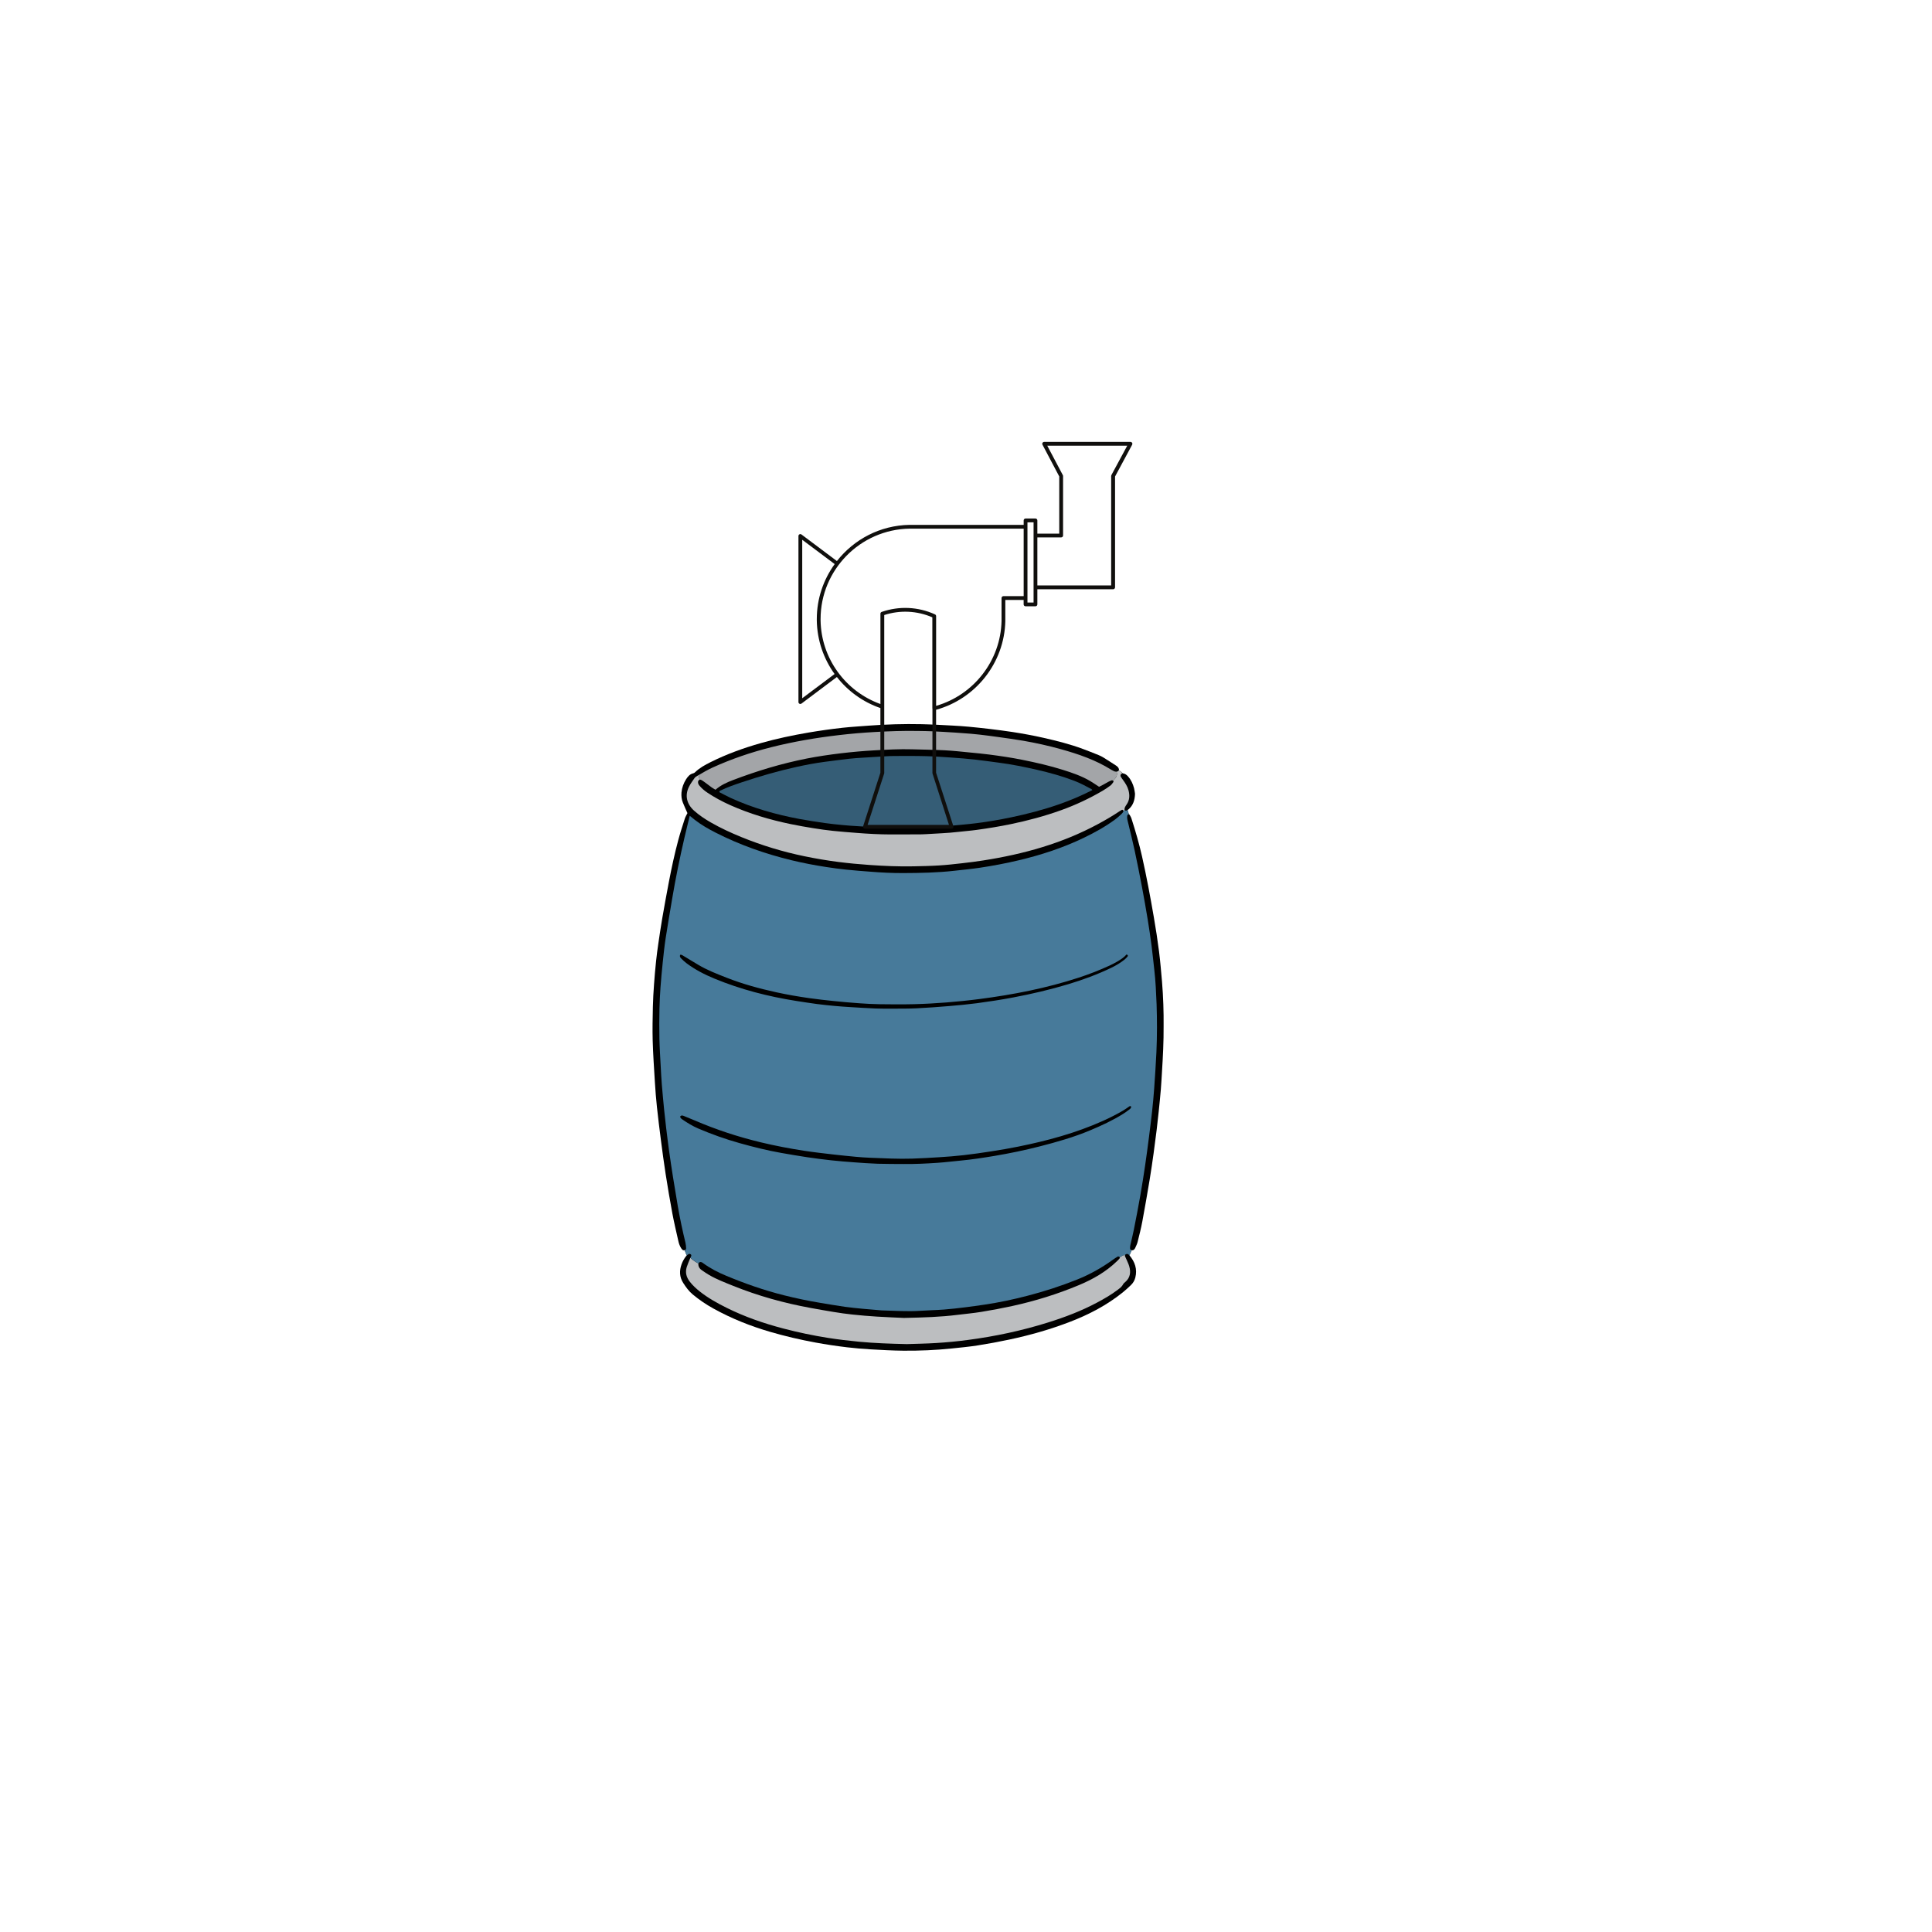 <svg xmlns="http://www.w3.org/2000/svg" xmlns:xlink="http://www.w3.org/1999/xlink" width="1024" zoomAndPan="magnify" viewBox="0 0 768 768" height="1024" preserveAspectRatio="xMidYMid meet" version="1.0"><defs><clipPath id="7b0c41abb1"><path d="M 259.391 287.5 L 462.641 287.5 L 462.641 537 L 259.391 537 Z M 259.391 287.5 " clip-rule="nonzero"/></clipPath><clipPath id="0d5c90f9ab"><path d="M 317.484 175.664 L 450.148 175.664 L 450.148 329.414 L 317.484 329.414 Z M 317.484 175.664 " clip-rule="nonzero"/></clipPath></defs><g clip-path="url(#7b0c41abb1)"><path fill="#000000" d="M 462.555 407.77 C 462.594 414.199 462.281 420.008 461.918 425.82 C 461.77 428.215 461.656 430.613 461.457 432.996 C 461.211 436.012 460.898 439.016 460.586 442.031 C 460.34 444.48 460.062 446.914 459.766 449.344 C 459.391 452.398 458.992 455.465 458.57 458.508 C 458.082 461.961 457.598 465.398 457.023 468.836 C 456.09 474.41 455.133 479.973 454.098 485.523 C 453.586 488.266 452.891 490.984 452.219 493.691 C 452.02 494.512 451.609 495.281 451.27 496.062 C 451.16 496.324 450.984 496.559 450.773 496.746 C 450.523 496.969 450.199 497.07 449.863 496.969 C 449.566 497.664 449.242 498.336 448.98 499.031 C 451.121 501.586 452.168 504.469 451.309 507.855 C 451.012 509.047 450.387 510.078 449.492 510.91 C 448.445 511.891 447.41 512.871 446.289 513.766 C 440.039 518.793 433.016 522.469 425.555 525.363 C 417.645 528.43 409.512 530.738 401.219 532.5 C 397.023 533.395 392.801 534.176 388.566 534.836 C 385.18 535.367 381.754 535.68 378.34 536.039 C 371.953 536.711 365.539 536.969 359.125 536.922 C 354.777 536.883 350.418 536.633 346.07 536.387 C 342.934 536.199 339.781 535.941 336.656 535.566 C 332.461 535.059 328.273 534.438 324.102 533.668 C 318.074 532.551 312.121 531.172 306.242 529.457 C 298.359 527.164 290.777 524.145 283.59 520.16 C 280.676 518.547 277.938 516.695 275.371 514.562 C 273.801 513.258 272.645 511.633 271.57 509.957 C 270.09 507.633 270.004 505.125 270.938 502.555 C 271.348 501.414 271.934 500.371 272.668 499.414 C 272.77 499.289 272.879 499.168 273.004 499.055 C 272.645 498.383 272.406 497.676 272.184 496.957 C 271.848 497.082 271.508 497.008 271.25 496.77 C 271.035 496.586 270.875 496.348 270.727 496.102 C 270.203 495.27 269.879 494.348 269.668 493.406 C 268.855 489.73 267.961 486.07 267.273 482.371 C 266.305 477.156 265.418 471.914 264.598 466.676 C 263.898 462.219 263.316 457.75 262.73 453.281 C 262.156 448.863 261.609 444.441 261.137 440.023 C 260.785 436.73 260.523 433.43 260.324 430.129 C 259.988 424.652 259.617 419.176 259.453 413.703 C 259.328 409.195 259.43 404.676 259.527 400.172 C 259.59 397.203 259.777 394.234 259.988 391.27 C 260.203 388.191 260.477 385.125 260.801 382.059 C 261.035 379.734 261.359 377.414 261.695 375.094 C 262.184 371.766 262.668 368.426 263.242 365.109 C 264.074 360.27 264.957 355.453 265.879 350.621 C 266.953 345.023 268.148 339.438 269.629 333.926 C 270.402 331.055 271.324 328.238 272.23 325.406 C 272.469 324.664 272.906 323.98 273.266 323.223 C 272.68 321.895 272.031 320.504 271.461 319.078 C 270.938 317.785 270.789 316.445 270.898 315.043 C 271.074 313.117 271.723 311.367 272.742 309.754 C 273.426 308.684 274.238 307.715 275.57 307.406 C 275.832 307.344 276.105 307.184 276.293 306.996 C 278.074 305.246 280.238 304.078 282.445 302.973 C 288.859 299.758 295.57 297.352 302.469 295.387 C 308.699 293.625 315.012 292.297 321.387 291.203 C 325.91 290.434 330.441 289.801 334.988 289.293 C 338.402 288.922 341.836 288.734 345.262 288.461 C 352.301 287.926 359.336 287.73 366.383 287.879 C 370.445 287.965 374.504 288.211 378.578 288.422 C 380.746 288.535 382.922 288.684 385.09 288.883 C 387.879 289.145 390.672 289.441 393.461 289.777 C 396.473 290.137 399.477 290.523 402.477 290.98 C 406.598 291.625 410.707 292.359 414.781 293.289 C 420.086 294.496 425.355 295.812 430.449 297.711 C 432.539 298.48 434.609 299.312 436.676 300.145 C 437.359 300.418 438.031 300.75 438.668 301.148 C 440.324 302.168 441.941 303.234 443.586 304.289 C 444.121 304.637 444.598 305.035 444.781 305.691 C 444.832 305.855 444.82 306.016 444.77 306.164 C 445.332 306.551 445.879 306.961 446.379 307.43 C 446.391 307.43 446.402 307.43 446.426 307.43 C 447.262 307.555 447.895 308.039 448.434 308.66 C 449.629 310.012 450.363 311.629 450.812 313.352 C 451.023 314.172 451.098 315.027 451.184 315.539 C 451.109 318.094 450.438 320.031 448.793 321.57 C 448.633 321.734 448.434 321.855 448.234 321.98 C 448.434 322.539 448.582 323.109 448.73 323.695 C 448.844 323.719 448.992 323.805 449.043 323.895 C 449.316 324.391 449.629 324.887 449.789 325.422 C 451.371 330.359 452.828 335.34 453.973 340.418 C 455.781 348.438 457.273 356.52 458.668 364.602 C 459.453 369.098 460.141 373.613 460.723 378.133 C 461.234 382.156 461.559 386.191 461.918 390.227 C 462.418 396.258 462.605 402.316 462.555 407.77 Z M 462.555 407.77 " fill-opacity="1" fill-rule="nonzero"/></g><path fill="#a3a5a8" d="M 278.16 309.953 C 277.949 309.332 277.773 308.711 277.75 308.102 C 279.555 307.02 281.375 305.977 283.293 305.098 C 290.766 301.707 298.496 299.074 306.441 297.066 C 315.371 294.805 324.453 293.266 333.617 292.199 C 338.289 291.652 342.957 291.254 347.652 290.992 C 353.422 290.66 359.211 290.461 365.004 290.57 C 366.945 290.609 368.898 290.609 370.844 290.707 C 373.871 290.844 376.91 291.043 379.934 291.23 C 381.941 291.355 383.934 291.516 385.926 291.676 C 387.184 291.777 388.441 291.898 389.688 292.051 C 392.016 292.336 394.344 292.621 396.672 292.957 C 400.012 293.426 403.359 293.875 406.688 294.445 C 411.754 295.328 416.785 296.43 421.742 297.82 C 428.703 299.758 435.516 302.094 441.695 305.953 C 442.031 306.164 442.391 306.34 442.754 306.523 C 443.09 306.699 443.438 306.762 443.785 306.75 C 443.824 306.809 443.848 306.883 443.887 306.945 C 444.32 308.164 443.551 309.441 442.453 310.336 C 442.305 310.223 442.094 310.125 441.969 310.176 C 441.434 310.359 440.91 310.598 440.41 310.871 C 439.215 311.527 438.059 312.262 436.898 312.758 C 435.652 311.949 434.531 311.168 433.363 310.473 C 429.988 308.484 426.312 307.219 422.602 306.055 C 417.246 304.363 411.793 303.121 406.301 302.02 C 401.977 301.148 397.621 300.516 393.25 299.945 C 390.695 299.609 388.129 299.375 385.562 299.125 C 382.262 298.801 378.949 298.43 375.637 298.258 C 371.293 298.031 366.934 297.996 362.586 297.859 C 357.594 297.711 352.621 297.996 347.641 298.27 C 343.133 298.516 338.625 298.926 334.129 299.461 C 329.645 300.008 325.176 300.652 320.742 301.52 C 310.68 303.508 300.891 306.461 291.312 310.113 C 288.848 311.043 286.469 312.148 284.414 313.938 C 283.926 313.637 283.414 313.367 282.953 313.043 C 281.984 312.348 281.023 311.602 280.066 310.895 C 279.656 310.598 279.23 310.285 278.781 310.051 C 278.57 309.914 278.348 309.902 278.16 309.953 Z M 278.16 309.953 " fill-opacity="1" fill-rule="nonzero"/><path fill="#bcbec0" d="M 447.199 498.883 C 447.148 499.016 447.137 499.191 447.176 499.289 C 447.375 499.824 447.66 500.32 447.883 500.855 C 448.246 501.699 448.645 502.52 448.895 503.387 C 449.578 505.758 449.277 507.918 447.297 509.633 C 447 509.895 446.637 510.152 446.477 510.488 C 446.004 511.469 445.168 512.055 444.348 512.688 C 441.742 514.672 438.918 516.301 436.039 517.824 C 429.863 521.117 423.336 523.598 416.676 525.684 C 406.227 528.961 395.566 531.234 384.703 532.66 C 380.559 533.207 376.398 533.605 372.227 533.867 C 368.164 534.125 364.094 534.176 360.492 534.301 C 353.844 534.152 347.668 533.941 341.488 533.355 C 337.328 532.961 333.184 532.465 329.059 531.816 C 323.133 530.875 317.254 529.645 311.438 528.117 C 303.668 526.082 296.117 523.488 288.922 519.91 C 285.121 518.023 281.422 515.965 278.098 513.32 C 276.664 512.176 275.332 510.938 274.199 509.484 C 272.855 507.746 272.32 505.832 272.98 503.699 C 273.316 502.617 273.789 501.574 274.211 500.52 C 274.285 500.348 274.363 500.172 274.438 500 C 275.344 500.918 276.453 501.648 277.637 502.246 C 277.602 502.355 277.574 502.48 277.586 502.617 C 277.602 502.891 277.676 503.176 277.762 503.449 C 277.973 504.07 278.422 504.531 278.945 504.891 C 279.93 505.574 280.914 506.27 281.957 506.863 C 284.934 508.59 288.148 509.805 291.336 511.098 C 301.352 515.133 311.688 518.012 322.297 519.938 C 325.285 520.484 328.262 521.016 331.25 521.5 C 333.793 521.91 336.344 522.297 338.898 522.555 C 342.086 522.891 345.289 523.164 348.488 523.363 C 352.484 523.613 356.496 523.762 359.359 523.898 C 367.207 523.723 373.906 523.523 380.57 522.68 C 383.746 522.281 386.945 522.012 390.109 521.488 C 394.23 520.816 398.34 520.047 402.414 519.156 C 411.48 517.168 420.336 514.438 428.902 510.848 C 434.434 508.539 439.59 505.598 443.938 501.414 C 444.309 501.055 444.684 500.707 445.008 500.309 C 445.117 500.16 445.168 499.984 445.133 499.824 C 445.793 499.34 446.488 498.844 447.199 498.883 Z M 448.594 314.148 C 448.195 312.633 447.348 311.34 446.438 310.086 C 446.102 309.629 445.754 309.168 445.492 308.672 C 445.379 308.461 445.43 308.102 445.531 307.879 C 445.68 307.566 446.004 307.418 446.352 307.457 C 445.855 306.996 445.305 306.574 444.746 306.191 C 444.672 306.414 444.496 306.598 444.262 306.66 C 444.098 306.699 443.949 306.723 443.801 306.723 C 443.836 306.785 443.859 306.859 443.898 306.922 C 444.336 308.137 443.562 309.418 442.465 310.312 C 442.504 310.336 442.527 310.359 442.566 310.387 C 442.652 310.473 442.68 310.758 442.602 310.859 C 442.23 311.355 441.883 311.898 441.395 312.273 C 440.398 313.031 439.34 313.738 438.258 314.371 C 433.016 317.438 427.535 320.008 421.805 322.066 C 415.277 324.414 408.605 326.191 401.816 327.605 C 397.332 328.535 392.812 329.27 388.277 329.891 C 385.789 330.238 383.273 330.41 380.77 330.707 C 376.559 331.207 372.312 331.305 368.09 331.59 C 367.008 331.664 365.91 331.676 364.828 331.676 C 361.215 331.691 357.605 331.703 354.004 331.703 C 349.535 331.691 345.074 331.453 340.617 331.094 C 337.48 330.844 334.34 330.621 331.203 330.285 C 328.586 330.012 325.973 329.652 323.379 329.23 C 320.328 328.734 317.289 328.215 314.266 327.582 C 306.008 325.867 297.961 323.484 290.254 320.043 C 287.066 318.617 283.988 316.965 281.086 315.016 C 279.941 314.246 278.906 313.34 278.023 312.285 C 277.688 311.875 277.461 311.441 277.477 310.883 C 277.488 310.41 277.762 310.062 278.137 309.949 C 277.922 309.332 277.75 308.711 277.723 308.102 C 277.414 308.289 277.113 308.473 276.805 308.66 C 276.566 308.809 276.316 308.984 276.156 309.207 C 275.383 310.336 274.535 311.441 273.926 312.656 C 272.082 316.258 273.055 319.695 275.895 322.242 C 277.91 324.043 280.141 325.531 282.48 326.887 C 286.406 329.145 290.504 331.031 294.688 332.746 C 302.809 336.059 311.164 338.594 319.758 340.367 C 324.238 341.297 328.75 342.055 333.293 342.641 C 337.379 343.16 341.488 343.547 345.598 343.832 C 351.426 344.242 357.27 344.5 363.109 344.379 C 366.484 344.305 369.871 344.242 373.246 344.031 C 376.336 343.844 379.41 343.496 382.477 343.148 C 385.316 342.824 388.156 342.465 390.98 342.02 C 406.848 339.535 422.168 335.289 436.391 327.629 C 439.367 326.027 442.281 324.34 445.082 322.453 C 445.406 322.23 445.754 322.043 446.055 321.871 C 446.402 321.98 446.59 322.145 446.578 322.379 C 446.75 322.266 446.926 322.145 447.098 322.031 C 447.035 321.945 447.012 321.844 447.012 321.746 C 447.023 321.473 447.062 321.176 447.176 320.926 C 447.336 320.566 447.547 320.219 447.785 319.895 C 449.078 318.094 449.129 316.145 448.594 314.148 Z M 448.594 314.148 " fill-opacity="1" fill-rule="nonzero"/><path fill="#477a9a" d="M 459.766 399.277 C 459.578 394.656 459.379 390.039 458.844 385.434 C 458.469 382.254 458.172 379.078 457.762 375.91 C 457.312 372.461 456.801 369.02 456.242 365.582 C 455.531 361.301 454.797 357.027 453.988 352.77 C 453.051 347.84 452.082 342.914 451.023 338.008 C 450.188 334.109 449.203 330.238 448.27 326.352 C 448.094 325.617 447.957 324.898 448.121 324.152 C 448.156 323.969 448.383 323.781 448.57 323.695 C 448.594 323.684 448.645 323.684 448.707 323.695 C 448.57 323.125 448.418 322.539 448.207 321.98 C 448.07 322.066 447.922 322.145 447.785 322.219 C 447.574 322.328 447.297 322.203 447.148 321.992 C 446.977 322.117 446.801 322.23 446.625 322.34 C 446.625 322.43 446.602 322.527 446.539 322.641 C 446.34 322.988 446.102 323.32 445.816 323.582 C 445.02 324.316 444.211 325.059 443.34 325.707 C 439.414 328.598 435.168 330.957 430.773 333.066 C 422.539 337.027 413.91 339.848 405.043 341.957 C 399.859 343.188 394.629 344.18 389.375 344.961 C 386.098 345.445 382.785 345.754 379.484 346.129 C 372.648 346.91 365.773 347.035 358.898 347.059 C 354.602 347.07 350.305 346.859 346.023 346.512 C 342.773 346.254 339.508 346.027 336.27 345.68 C 333.594 345.406 330.93 345.035 328.273 344.625 C 323.691 343.918 319.145 343.051 314.637 341.957 C 304.152 339.41 294.027 335.859 284.398 330.945 C 281.547 329.492 278.758 327.891 276.219 325.918 C 275.559 325.406 274.91 324.875 274.188 324.289 C 273.453 327.293 272.73 330.164 272.07 333.043 C 270.203 341.102 268.547 349.207 267.176 357.375 C 266.305 362.613 265.383 367.844 264.586 373.082 C 264.098 376.297 263.762 379.535 263.426 382.777 C 263.09 386.016 262.793 389.258 262.555 392.496 C 262.355 395.293 262.207 398.086 262.145 400.879 C 262.07 404.875 262.031 408.871 262.121 412.871 C 262.207 416.633 262.457 420.406 262.656 424.168 C 262.781 426.504 262.902 428.848 263.09 431.184 C 263.363 434.535 263.688 437.887 264.012 441.238 C 264.25 443.621 264.523 446.008 264.809 448.391 C 265.184 451.445 265.559 454.512 265.98 457.562 C 266.465 461.066 267 464.566 267.551 468.066 C 268.16 471.902 268.793 475.727 269.453 479.551 C 270.289 484.395 271.309 489.184 272.469 493.965 C 272.645 494.672 272.691 495.43 272.742 496.164 C 272.77 496.523 272.566 496.82 272.207 496.957 C 272.195 496.957 272.184 496.957 272.184 496.969 C 272.418 497.688 272.645 498.398 273.004 499.066 C 273.254 498.844 273.551 498.645 273.84 498.473 C 273.977 498.383 274.285 498.457 274.473 498.547 C 274.746 498.684 274.871 498.98 274.773 499.277 C 274.684 499.527 274.574 499.773 274.461 500.012 C 275.371 500.93 276.48 501.66 277.66 502.258 C 277.836 501.773 278.371 501.512 278.895 501.75 C 279.105 501.836 279.293 501.973 279.48 502.109 C 282.309 504.184 285.41 505.785 288.648 507.125 C 296.156 510.254 303.805 512.934 311.699 514.91 C 316.418 516.09 321.176 517.094 325.973 517.887 C 329.246 518.434 332.508 518.992 335.797 519.465 C 338.238 519.812 340.691 520.035 343.133 520.273 C 345.238 520.484 347.355 520.633 349.461 520.816 C 349.809 520.844 350.145 520.895 350.492 520.906 C 355.586 521.027 360.68 521.402 365.785 521.066 C 368.926 520.855 372.09 520.805 375.227 520.57 C 378.078 520.359 380.918 520.012 383.758 519.664 C 386.312 519.352 388.863 518.992 391.406 518.609 C 397.121 517.766 402.773 516.559 408.367 515.105 C 415.129 513.355 421.754 511.207 428.242 508.613 C 433.262 506.602 437.934 503.973 442.316 500.816 C 442.965 500.348 443.637 499.91 444.32 499.5 C 444.473 499.414 444.781 499.477 444.945 499.59 C 445.059 499.664 445.117 499.75 445.145 499.863 C 445.816 499.352 446.516 498.867 447.223 498.906 C 447.25 498.82 447.297 498.758 447.348 498.707 C 447.547 498.547 447.859 498.434 448.109 498.457 C 448.371 498.496 448.656 498.672 448.832 498.883 C 448.879 498.941 448.93 499.004 448.992 499.066 C 449.254 498.371 449.578 497.703 449.875 497.008 C 449.863 497.008 449.852 496.992 449.828 496.992 C 449.465 496.871 449.23 496.609 449.215 496.25 C 449.203 495.852 449.23 495.441 449.316 495.059 C 449.766 492.996 450.301 490.949 450.711 488.887 C 451.609 484.355 452.492 479.812 453.289 475.27 C 454 471.219 454.633 467.16 455.23 463.102 C 455.781 459.375 456.266 455.641 456.75 451.902 C 457.188 448.5 457.609 445.113 457.984 441.711 C 458.309 438.707 458.594 435.688 458.805 432.672 C 459.141 427.895 459.453 423.102 459.691 418.309 C 459.852 415.055 459.891 411.805 459.914 408.551 C 459.891 405.434 459.891 402.355 459.766 399.277 Z M 270.414 379.512 C 271 379.461 271.387 379.809 271.809 380.059 C 273.727 381.211 275.621 382.367 277.539 383.508 C 281.086 385.633 284.934 387.109 288.77 388.625 C 295.223 391.168 301.898 392.98 308.66 394.461 C 312.969 395.402 317.305 396.148 321.664 396.77 C 324.887 397.227 328.137 397.59 331.375 397.922 C 334.789 398.27 338.215 398.582 341.637 398.816 C 344.266 399.004 346.906 399.152 349.535 399.188 C 354.18 399.25 358.824 399.289 363.457 399.176 C 367.691 399.066 371.926 398.828 376.148 398.496 C 380.543 398.148 384.93 397.711 389.301 397.141 C 402.715 395.402 415.938 392.832 428.828 388.625 C 433.027 387.258 437.109 385.645 441.121 383.809 C 442.156 383.324 443.176 382.789 444.16 382.219 C 445.492 381.438 446.789 380.605 447.836 379.398 C 448.344 379.609 448.457 379.922 448.27 380.156 C 447.883 380.641 447.449 381.113 446.961 381.5 C 445.395 382.754 443.676 383.77 441.867 384.652 C 436.289 387.344 430.5 389.48 424.582 391.258 C 417.395 393.418 410.109 395.117 402.738 396.508 C 397.957 397.414 393.148 398.148 388.328 398.793 C 384.641 399.277 380.93 399.625 377.219 399.934 C 372.934 400.293 368.652 400.605 364.367 400.816 C 361.34 400.965 358.289 400.941 355.262 400.953 C 352.859 400.965 350.445 400.988 348.039 400.891 C 344.602 400.754 341.176 400.531 337.754 400.32 C 335.746 400.195 333.754 400.059 331.762 399.871 C 329.422 399.648 327.094 399.426 324.762 399.113 C 321.984 398.742 319.223 398.309 316.445 397.875 C 305.336 396.121 294.512 393.344 284.09 389.047 C 280.09 387.395 276.293 385.457 272.855 382.863 C 272.082 382.281 271.387 381.598 270.699 380.914 C 270.312 380.543 270.113 380.07 270.414 379.512 Z M 448.969 441.016 C 448.145 441.637 447.312 442.246 446.453 442.789 C 442.316 445.387 437.91 447.41 433.426 449.297 C 426.875 452.051 420.051 453.988 413.188 455.738 C 407.309 457.242 401.379 458.469 395.402 459.477 C 390.945 460.223 386.484 460.918 381.977 461.34 C 378.902 461.625 375.836 462.02 372.75 462.23 C 368.289 462.543 363.832 462.754 359.359 462.715 C 355.859 462.68 352.375 462.715 348.875 462.605 C 345.785 462.504 342.695 462.27 339.621 462.047 C 336.543 461.824 333.457 461.574 330.379 461.238 C 327.191 460.891 324.016 460.48 320.852 460.012 C 317.402 459.5 313.965 458.895 310.527 458.297 C 304.949 457.316 299.457 455.938 294.016 454.41 C 288.387 452.836 282.906 450.887 277.539 448.59 C 275.32 447.633 273.277 446.391 271.285 445.023 C 271.188 444.965 271.098 444.902 271 444.828 C 270.477 444.43 270.238 443.957 270.465 443.711 C 270.836 443.301 271.309 443.41 271.734 443.574 C 273.215 444.156 274.711 444.766 276.18 445.398 C 284.699 449.074 293.492 451.941 302.52 454.113 C 308.199 455.48 313.93 456.559 319.684 457.453 C 323.582 458.047 327.504 458.484 331.426 458.941 C 334.328 459.277 337.23 459.562 340.133 459.836 C 342.012 460.012 343.906 460.148 345.785 460.223 C 351.391 460.434 357.008 460.754 362.625 460.57 C 366.223 460.445 369.836 460.246 373.434 460.012 C 376.633 459.801 379.836 459.574 383.012 459.203 C 386.82 458.77 390.609 458.223 394.395 457.625 C 397.844 457.094 401.281 456.496 404.691 455.812 C 416.262 453.48 427.621 450.426 438.418 445.582 C 441.184 444.344 443.887 442.965 446.5 441.438 C 447.336 440.953 448.109 440.355 448.918 439.812 C 449.203 439.613 449.441 439.648 449.664 439.922 C 449.664 440.406 449.328 440.742 448.969 441.016 Z M 448.969 441.016 " fill-opacity="1" fill-rule="nonzero"/><path fill="#355d76" d="M 434.211 314.086 C 429.887 316.281 425.516 318.145 421.031 319.711 C 414.758 321.895 408.355 323.57 401.855 324.922 C 397.371 325.855 392.863 326.625 388.316 327.207 C 384.457 327.691 380.57 328.004 376.695 328.363 C 368.242 329.145 359.758 329.133 351.277 328.973 C 347.727 328.895 344.191 328.609 340.641 328.398 C 338.699 328.289 336.758 328.152 334.812 327.953 C 332.473 327.73 330.145 327.492 327.816 327.16 C 324.477 326.676 321.141 326.176 317.812 325.559 C 308.398 323.793 299.219 321.199 290.488 317.203 C 288.934 316.492 287.438 315.648 285.945 314.906 C 285.918 314.359 286.305 314.309 286.578 314.172 C 289.207 312.895 291.973 311.949 294.738 311.02 C 301.949 308.598 309.246 306.488 316.691 304.848 C 320.328 304.055 323.98 303.348 327.664 302.863 C 330.953 302.441 334.242 301.992 337.543 301.621 C 339.422 301.41 341.301 301.297 343.195 301.176 C 346.172 300.977 349.137 300.789 352.113 300.629 C 353.371 300.555 354.629 300.516 355.887 300.516 C 359.895 300.516 363.906 300.465 367.918 300.578 C 371.355 300.664 374.777 300.902 378.203 301.137 C 381.293 301.348 384.367 301.598 387.445 301.93 C 390.633 302.277 393.797 302.762 396.973 303.16 C 402.09 303.816 407.133 304.848 412.152 305.992 C 417.234 307.145 422.242 308.535 427.109 310.41 C 429.465 311.316 431.68 312.496 433.898 313.699 C 434.023 313.738 434.059 313.875 434.211 314.086 Z M 434.211 314.086 " fill-opacity="1" fill-rule="nonzero"/><g clip-path="url(#0d5c90f9ab)"><path fill="#100f0d" d="M 331.797 224.227 C 327.344 230.398 324.691 237.934 324.691 246.066 C 324.691 246.273 324.691 246.477 324.691 246.695 C 324.828 254.516 327.398 261.875 331.758 267.934 L 318.898 277.57 L 318.898 214.566 Z M 377.234 327.91 L 344.875 327.91 L 351.461 307.52 C 351.5 307.449 351.5 307.383 351.5 307.301 L 351.5 244.484 C 357.789 242.449 364.539 242.766 370.621 245.398 L 370.621 281.57 C 370.621 281.57 370.621 281.57 370.621 281.613 C 370.621 281.641 370.621 281.668 370.66 281.695 L 370.66 307.312 C 370.66 307.395 370.66 307.465 370.703 307.531 Z M 406.926 210.141 L 406.926 236.977 L 398.891 236.977 C 398.469 236.977 398.129 237.305 398.129 237.727 L 398.129 246.914 C 397.758 262.57 387.113 276.262 372.121 280.59 L 372.121 244.906 C 372.121 244.621 371.945 244.348 371.672 244.227 C 364.977 241.18 357.445 240.828 350.492 243.242 C 350.191 243.34 349.984 243.625 349.984 243.938 L 349.984 279.863 C 335.965 274.801 326.441 261.613 326.195 246.656 C 326.195 246.465 326.195 246.273 326.195 246.066 C 326.195 226.523 341.949 210.469 361.574 210.141 Z M 410.863 207.617 L 410.863 239.504 L 408.43 239.504 L 408.43 207.645 Z M 448.102 177.164 L 441.789 188.863 C 441.734 188.973 441.707 189.094 441.707 189.219 L 441.707 232.719 L 412.367 232.719 L 412.367 213.621 L 421.836 213.621 C 422.246 213.621 422.586 213.297 422.586 212.871 L 422.586 189.219 C 422.586 189.094 422.547 188.984 422.492 188.875 L 416.301 177.164 Z M 450.137 176.398 C 450.137 176.277 450.094 176.152 450.027 176.031 C 449.891 175.801 449.645 175.664 449.371 175.664 L 415.07 175.664 C 414.812 175.664 414.566 175.801 414.43 176.031 C 414.281 176.25 414.281 176.535 414.402 176.77 L 421.07 189.406 L 421.07 212.121 L 412.367 212.121 L 412.367 206.867 C 412.367 206.457 412.023 206.117 411.613 206.117 L 407.68 206.117 C 407.254 206.117 406.926 206.457 406.926 206.867 L 406.926 208.641 L 361.559 208.641 C 349.809 208.832 339.422 214.441 332.684 223.027 L 318.598 212.461 C 318.363 212.285 318.062 212.27 317.805 212.395 C 317.559 212.516 317.395 212.777 317.395 213.062 L 317.395 279.086 C 317.395 279.375 317.559 279.633 317.805 279.754 C 318.062 279.879 318.363 279.863 318.598 279.688 L 332.672 269.121 C 337.043 274.703 342.977 279.059 349.973 281.461 L 349.973 307.176 L 343.113 328.43 C 343.07 328.5 343.07 328.582 343.07 328.664 C 343.07 328.812 343.113 328.961 343.223 329.098 C 343.359 329.305 343.578 329.414 343.82 329.414 L 378.258 329.414 C 378.492 329.414 378.723 329.305 378.859 329.098 C 379.012 328.906 379.066 328.664 378.984 328.43 L 372.109 307.176 L 372.109 282.145 C 387.961 277.777 399.246 263.402 399.629 246.941 L 399.629 238.48 L 406.914 238.48 L 406.914 240.254 C 406.914 240.676 407.254 241.004 407.664 241.004 L 411.613 241.004 C 412.023 241.004 412.367 240.676 412.367 240.254 L 412.367 234.234 L 442.484 234.234 C 442.906 234.234 443.25 233.891 443.25 233.469 L 443.25 189.422 L 450.055 176.77 C 450.094 176.66 450.137 176.535 450.121 176.398 L 450.137 176.398 " fill-opacity="1" fill-rule="nonzero"/></g></svg>